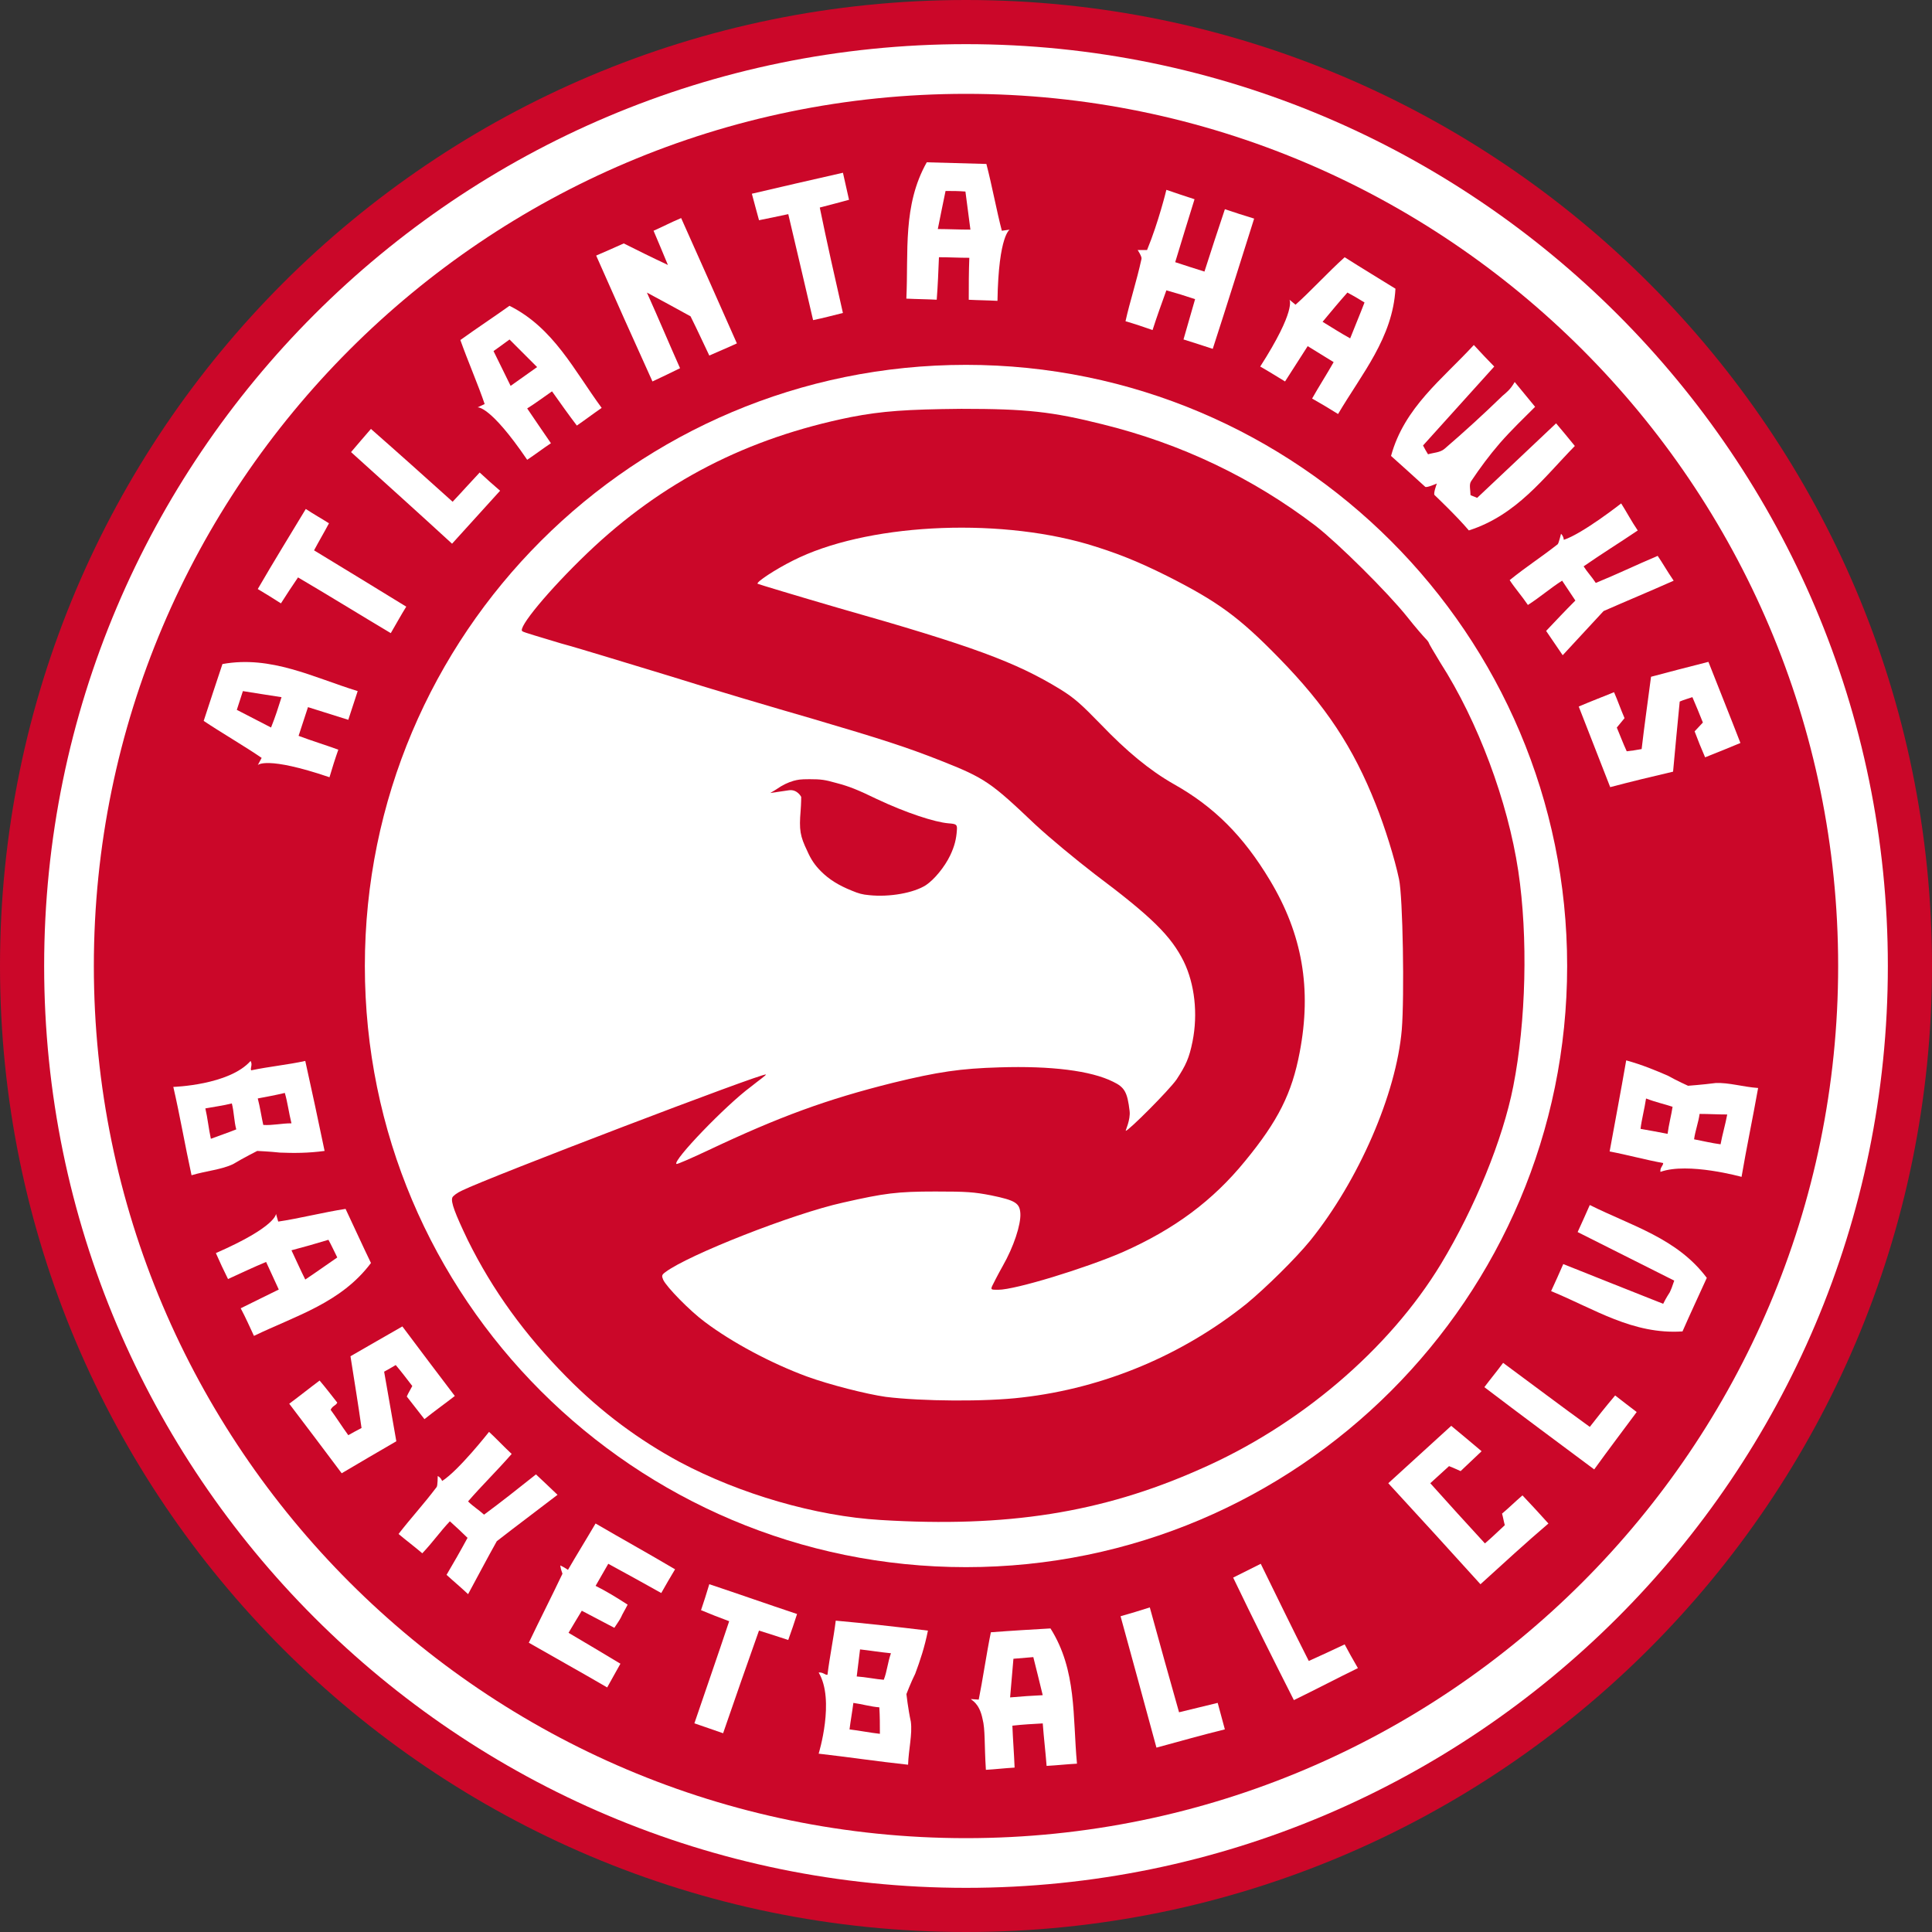 <?xml version="1.0" encoding="utf-8"?>
<!-- Generator: Adobe Illustrator 24.3.0, SVG Export Plug-In . SVG Version: 6.00 Build 0)  -->
<svg version="1.1" id="Layer_1" xmlns="http://www.w3.org/2000/svg" xmlns:xlink="http://www.w3.org/1999/xlink" x="0px" y="0px"
	 viewBox="0 0 512 512" style="enable-background:new 0 0 512 512;" xml:space="preserve">
<rect x="0" y="0" width="512" height="512" fill="#333333" stroke="none"/>
<style type="text/css">
	.st0{fill:#CB0729;}
	.st1{fill:#FFFFFF;}
</style>
<g>
	<path class="st0" d="M256,0C114.69,0,0,114.69,0,256s114.69,256,256,256s256-114.69,256-256S397.31,0,256,0z"/>
	<path class="st1" d="M256,500.3C121.27,500.3,11.7,390.73,11.7,256S121.27,11.7,256,11.7S500.3,121.27,500.3,256
		S390.73,500.3,256,500.3z"/>
	<path class="st0" d="M256,24.87C128.59,24.87,24.87,128.59,24.87,256S128.59,487.13,256,487.13S487.13,383.41,487.13,256
		S383.41,24.87,256,24.87z"/>
	<path class="st1" d="M256,415.31c-87.92,0-159.31-71.24-159.31-159.31S168.08,96.69,256,96.69S415.31,168.08,415.31,256
		S343.92,415.31,256,415.31z"/>
	<g id="layer1" transform="translate(2221.345,-288.337)">
		<path id="path3815" class="st0" d="M-1987.95,691.15c-17.26-1.02-37.3-6.88-53.25-15.36c-10.82-5.85-20.77-13.17-29.99-22.53
			c-11.12-11.26-19.6-22.97-26.19-36.28c-3.36-7.02-4.53-10.09-4.1-11.26c0.15-0.44,1.32-1.32,2.63-1.9
			c6.73-3.36,79.87-31.31,80.46-30.72c0.15,0.15-1.76,1.46-3.95,3.22c-6.73,4.97-20.77,19.6-19.75,20.48
			c0.15,0.15,3.8-1.46,8.19-3.51c19.16-9.07,31.6-13.6,49.15-17.99c12-2.93,17.99-3.8,28.23-4.1c13.75-0.44,24.28,0.88,30.14,3.8
			c3.07,1.46,3.8,2.78,4.39,7.75c0.29,2.34-1.17,5.27-1.02,5.27c0.73,0,11.41-10.68,13.46-13.6c2.49-3.8,3.36-5.71,4.24-10.09
			c1.46-7.31,0.58-15.21-2.34-21.21c-3.36-6.73-8.34-11.7-23.55-23.11c-5.12-3.95-11.85-9.51-15.8-13.17
			c-11.85-11.26-13.31-12.29-25.16-16.97c-8.92-3.51-15.21-5.56-34.08-11.12c-9.66-2.78-26.48-7.75-37.16-11.12
			c-10.68-3.22-23.84-7.31-29.26-8.78c-5.27-1.61-9.95-2.93-10.24-3.22c-1.46-0.73,7.02-10.97,17.26-20.77
			c19.75-18.87,42.28-30.43,69.78-35.99c8.34-1.61,14.78-2.05,29.26-2.19c17.26,0,23.99,0.73,37.45,4.1
			c20.77,5.12,39.79,14.19,56.47,26.92c5.85,4.53,19.02,17.55,24.28,24.14c2.19,2.78,4.39,5.27,4.83,5.71
			c0.44,0.44,0.88,1.02,0.88,1.17c0,0.15,1.46,2.63,3.07,5.27c9.95,15.51,17.85,36.72,20.63,55.15c2.63,17.55,2.05,39.94-1.32,57.05
			c-2.78,14.19-10.24,32.33-19.16,47.1c-13.75,22.67-37.6,43.01-64.22,54.56C-1929.44,689.25-1954.6,693.2-1987.95,691.15
			L-1987.95,691.15z M-1950.5,658.68c21.8-2.49,42.57-11.26,59.54-24.87c5.12-4.24,12.87-11.85,16.82-16.68
			c12.87-15.95,22.82-38.91,24.28-55.88c0.73-8.92,0.29-35.25-0.73-39.94c-1.17-5.56-3.8-13.9-6.14-19.75
			c-6-15.21-13.31-26.19-25.6-38.77c-10.68-10.97-16.38-15.07-29.7-21.8c-8.19-4.1-13.9-6.29-21.21-8.48
			c-24.72-7.17-58.95-5.27-77.97,4.39c-4.68,2.34-9.8,5.71-9.36,6.14c0.29,0.15,9.95,3.07,21.5,6.44
			c35.55,10.09,46.96,14.34,58.66,21.5c3.8,2.34,5.56,3.95,10.83,9.36c6.73,7.02,12.87,12.14,19.31,15.8
			c10.68,6,18.43,13.75,25.45,25.45c8.63,14.34,11.12,28.82,7.9,45.64c-2.05,10.83-5.7,18.14-14.48,28.82
			c-8.48,10.39-18.58,17.99-32.48,24.14c-9.8,4.24-28.38,9.95-32.91,9.95c-1.9,0-2.05,0-1.61-1.02c0.29-0.59,1.46-2.93,2.78-5.27
			c2.93-5.12,4.83-10.97,4.68-13.9c-0.15-2.78-1.32-3.51-7.75-4.83c-4.54-0.88-6.44-1.02-14.78-1.02c-10.09,0-13.46,0.44-24.43,2.93
			c-13.31,2.93-41.11,13.9-47.1,18.43c-1.02,0.73-1.02,1.02-0.58,2.05c0.88,1.9,7.02,8.19,10.97,11.12
			c7.17,5.41,17.55,10.97,27.06,14.48c6,2.19,15.8,4.68,20.92,5.41C-1977.13,659.7-1960.16,659.85-1950.5,658.68L-1950.5,658.68z"/>
		<path id="path3817" class="st0" d="M-1991.03,525.56c-1.76-0.15-2.78-0.44-4.53-1.17c-3.66-1.46-6.14-3.07-8.19-5.12
			c-1.61-1.61-2.63-3.07-3.66-5.41c-1.9-3.95-2.19-5.56-1.76-10.68c0.15-1.9,0.15-3.66,0.15-3.66s-1.02-2.05-3.22-1.76l-4.97,0.73
			l1.46-0.88c1.9-1.32,3.22-1.9,4.68-2.34c1.17-0.29,1.61-0.44,4.24-0.44c3.07,0,4.1,0.15,7.17,1.02c3.36,0.88,5.56,1.76,10.68,4.24
			c7.75,3.66,15.36,6.14,19.02,6.44c2.05,0.15,2.34,0.29,2.19,1.9c-0.15,2.19-0.58,4.1-1.76,6.58c-1.46,3.07-4.24,6.44-6.44,7.9
			C-1979.18,524.97-1985.61,526.14-1991.03,525.56L-1991.03,525.56z"/>
	</g>
	<g>
		<path id="XMLID_290_" class="st1" d="M86.02,305.01c-4.39,0.59-8.19,0.59-11.85,0.44c-2.63-0.29-6-0.44-6-0.44
			s-3.51,1.76-6.44,3.51c-3.07,1.46-7.02,1.76-10.97,2.93c-1.76-8.05-3.07-15.8-4.83-23.41c0,0,14.77-0.44,20.48-6.88
			c0.59,1.02-0.15,1.9,0.15,2.49c4.83-1.02,9.65-1.46,14.34-2.49C82.65,289.06,84.26,296.52,86.02,305.01z M77.24,297.69
			c-0.73-2.93-1.02-5.56-1.76-8.05c-2.49,0.59-4.83,1.02-7.17,1.46c0.59,2.19,1.02,5.12,1.46,7.02
			C72.27,298.28,74.61,297.69,77.24,297.69z M62.61,299.3c-0.59-2.19-0.59-4.68-1.17-6.88c-2.34,0.59-4.68,0.88-7.02,1.32
			c0.59,2.49,0.88,5.41,1.46,8.05C58.22,300.91,60.42,300.18,62.61,299.3z"/>
		<path id="XMLID_280_" class="st1" d="M73.14,321.68l0.59,2.05c5.12-0.73,12.14-2.49,17.85-3.36c2.49,5.27,4.53,9.8,6.73,14.34
			c-7.9,10.53-19.75,13.9-31.01,19.31c-1.17-2.49-2.19-4.83-3.51-7.31c3.51-1.76,6.58-3.22,10.09-4.97
			c-1.17-2.49-2.19-4.83-3.36-7.31c-3.51,1.46-6.58,2.93-10.09,4.53c-1.17-2.34-2.19-4.53-3.22-6.88
			C73.29,325.05,73.14,321.68,73.14,321.68z M80.9,339.09c3.07-2.05,5.71-3.95,8.48-5.85c-0.88-1.76-1.46-3.07-2.34-4.68
			c-3.36,1.02-6.44,1.9-9.8,2.78C78.56,334.12,79.58,336.46,80.9,339.09z"/>
		<path id="XMLID_269_" class="st1" d="M105.03,381.95c-4.83,2.78-9.51,5.56-14.48,8.48c-4.83-6.44-9.22-12.29-13.9-18.43
			c2.78-2.05,5.12-3.95,8.05-6.14c1.61,1.9,3.07,3.8,4.68,5.85c-0.44,0.88-1.17,0.73-1.76,1.9c1.32,1.76,3.07,4.53,4.68,6.73
			c1.32-0.73,2.34-1.32,3.51-1.9c-0.88-6.29-1.9-12.43-2.93-19.02c4.53-2.63,8.92-5.12,13.75-7.9c4.83,6.44,9.22,12.29,13.9,18.43
			c-2.63,2.05-5.12,3.8-8.05,6.14c-1.61-2.05-3.07-3.95-4.68-6c0.44-1.02,1.02-1.9,1.46-2.78c-1.46-1.9-2.78-3.66-4.39-5.56
			c-1.17,0.73-2.05,1.17-3.07,1.76C102.84,369.37,103.86,375.22,105.03,381.95z"/>
		<path id="XMLID_266_" class="st1" d="M142.04,390.73c1.76,1.61,3.22,3.07,5.71,5.41c-5.71,4.39-10.83,8.19-16.09,12.29
			c-2.63,4.68-4.83,8.92-7.61,14.04c-2.34-2.19-3.8-3.36-5.71-5.12c1.9-3.22,3.66-6.29,5.56-9.8c-1.46-1.46-3.07-2.93-4.68-4.39
			c-2.63,2.78-4.53,5.56-7.31,8.48c-2.05-1.76-4.39-3.51-6.29-5.12c3.51-4.53,6.44-7.61,10.09-12.43c0.29-0.29,0.29-2.93,0.29-2.93
			c0.88,0.44,1.17,1.32,1.17,1.32c4.39-2.78,12.43-13.02,12.43-13.02c1.76,1.61,3.95,3.95,6,5.85c-3.95,4.53-7.75,8.19-11.56,12.58
			c1.32,1.32,2.78,2.19,4.24,3.51C132.83,398.04,137.07,394.68,142.04,390.73z"/>
		<path id="XMLID_265_" class="st1" d="M166.33,425.25c-0.73,1.46-1.32,2.34-1.76,3.36c-0.44,0.88-1.02,1.61-1.76,2.78
			c-2.78-1.46-5.56-2.93-8.63-4.53c-1.17,1.9-2.19,3.66-3.51,5.85c4.68,2.78,8.92,5.27,13.75,8.19c-1.17,2.05-2.19,3.95-3.51,6.29
			c-7.02-4.1-13.9-7.9-20.77-11.85c3.07-6.44,6-12.14,8.92-18.29c-0.15-0.44-0.44-1.17-0.59-2.19c1.02,0.44,2.05,1.17,2.05,1.17
			c2.19-3.8,4.83-8.05,7.31-12.29c7.02,4.1,13.9,7.9,21.07,12.14c-1.32,2.19-2.34,3.95-3.66,6.29c-4.68-2.63-9.22-5.12-14.04-7.75
			c-1.17,2.05-2.19,3.8-3.36,5.85C160.77,421.74,163.4,423.35,166.33,425.25z"/>
		<path id="XMLID_264_" class="st1" d="M452.32,338.65c-2.19,4.83-4.39,9.51-6.44,14.19c-13.17,0.88-23.41-6-34.82-10.68
			c1.17-2.49,2.19-4.83,3.22-7.17c9.07,3.66,17.7,7.02,26.48,10.53c0.88-1.76,1.32-2.34,1.76-3.07c0.29-0.59,0.59-1.32,1.17-3.07
			c-8.48-4.24-16.82-8.48-25.6-12.87c1.02-2.19,2.05-4.53,3.22-7.17C432.42,324.9,444.42,328.12,452.32,338.65z"/>
		<path id="XMLID_263_" class="st1" d="M392.34,419.84c-8.19-9.07-16.09-17.7-24.43-26.77c5.56-5.12,10.97-9.95,16.68-15.21
			c2.63,2.19,5.12,4.24,8.05,6.73c-2.05,1.9-3.66,3.51-5.56,5.27c-1.02-0.44-1.9-0.88-3.07-1.32c-1.61,1.46-3.07,2.78-4.97,4.53
			c4.83,5.41,9.51,10.53,14.48,15.95c1.9-1.61,3.51-3.22,5.27-4.83c-0.29-1.02-0.44-2.05-0.73-3.07c1.76-1.46,3.36-3.07,5.41-4.83
			c2.34,2.49,4.53,4.83,6.88,7.46C404.33,408.87,398.63,414.13,392.34,419.84z"/>
		<path id="XMLID_261_" class="st1" d="M193.24,429.64c-2.78-1.02-4.97-1.9-7.46-2.93c0.73-2.19,1.46-4.39,2.19-6.88
			c7.9,2.63,15.36,5.27,23.26,7.9c-0.73,2.34-1.46,4.39-2.34,6.88c-2.63-0.88-4.97-1.61-7.75-2.49c-3.22,9.07-6.29,17.85-9.51,27.21
			c-2.63-0.88-4.97-1.76-7.61-2.63C187.1,447.63,190.17,438.86,193.24,429.64z"/>
		<path id="XMLID_259_" class="st1" d="M428.03,369.81c2.05,1.61,3.8,2.93,5.71,4.39c-3.8,5.12-7.46,9.95-11.26,15.21
			c-9.8-7.31-19.31-14.34-29.11-21.8c1.76-2.34,3.36-4.24,4.97-6.44c7.75,5.71,15.07,11.26,22.97,16.97
			C423.35,375.52,425.55,372.74,428.03,369.81z"/>
		<path id="XMLID_257_" class="st1" d="M306.47,463.14c-3.22-11.85-6.29-23.11-9.51-34.82c2.63-0.73,4.97-1.46,7.75-2.34
			c2.63,9.51,5.12,18.58,7.75,27.79c3.51-0.88,6.73-1.61,10.24-2.49c0.59,2.19,1.17,4.39,1.9,7.02
			C318.61,459.78,312.91,461.39,306.47,463.14z"/>
		<path id="XMLID_256_" class="st1" d="M326.8,418.08c2.63-1.32,4.68-2.34,7.31-3.66c4.24,8.63,8.34,17.12,12.73,25.75
			c3.22-1.46,6.14-2.78,9.51-4.39c1.02,1.9,2.05,3.8,3.51,6.29c-5.71,2.78-10.97,5.56-16.97,8.48
			C337.48,439.88,332.21,429.35,326.8,418.08z"/>
		<path id="XMLID_23_" class="st1" d="M245.91,432.13c-0.88,4.39-2.05,7.9-3.36,11.41c-1.17,2.34-2.34,5.41-2.34,5.41
			s0.44,3.95,1.17,7.31c0.44,3.36-0.59,7.31-0.73,11.41c-8.19-0.88-15.95-2.05-23.7-2.93c0,0,4.39-14.19,0-21.5
			c1.17-0.15,1.76,0.73,2.34,0.59c0.59-4.83,1.61-9.65,2.19-14.34C229.67,430.23,237.42,431.1,245.91,432.13z M236.11,438.13
			c-2.93-0.29-5.56-0.73-8.19-1.02c-0.29,2.49-0.59,4.97-0.88,7.17c2.34,0.15,5.12,0.73,7.17,0.88
			C235.08,442.95,235.23,440.61,236.11,438.13z M233.03,452.46c-2.19-0.15-4.68-0.88-6.88-1.17c-0.29,2.34-0.73,4.68-1.02,7.02
			c2.49,0.29,5.41,0.88,8.05,1.17C233.18,457.14,233.18,454.8,233.03,452.46z"/>
		<path id="XMLID_20_" class="st1" d="M257.32,450.27l2.05,0.15c1.02-4.97,2.05-12.14,3.22-17.85c5.71-0.44,10.83-0.73,15.8-1.02
			c7.02,11.12,5.85,23.41,7.02,35.84c-2.78,0.15-5.27,0.44-8.05,0.59c-0.29-3.8-0.73-7.31-1.02-11.26
			c-2.78,0.15-5.27,0.29-8.05,0.59c0.15,3.8,0.44,7.31,0.59,11.12c-2.63,0.15-4.97,0.44-7.61,0.59c-0.44-6.88-0.15-10.68-0.88-13.46
			C259.51,451.15,257.32,450.56,257.32,450.27z M276.33,449.24c-0.88-3.51-1.61-6.73-2.49-10.09c-1.9,0.15-3.36,0.29-5.27,0.44
			c-0.29,3.51-0.59,6.73-0.88,10.24C270.92,449.54,273.41,449.39,276.33,449.24z"/>
		<path id="XMLID_27_" class="st1" d="M430.96,281.01c4.24,1.17,7.75,2.63,11.12,4.1c2.34,1.32,5.27,2.63,5.27,2.63
			s3.95-0.29,7.31-0.73c3.51-0.15,7.17,1.02,11.26,1.32c-1.46,8.19-3.07,15.8-4.39,23.55c0,0-14.19-3.95-21.5-1.32
			c-0.15-1.17,0.73-1.61,0.73-2.34c-4.83-0.88-9.51-2.19-14.19-3.07C428.03,297.11,429.49,289.5,430.96,281.01z M436.22,291.11
			c-0.44,2.93-1.17,5.56-1.46,8.05c2.49,0.44,4.97,0.88,7.17,1.32c0.29-2.34,1.02-5.12,1.32-7.17
			C441.05,292.57,438.86,292.13,436.22,291.11z M450.41,295.2c-0.29,2.19-1.17,4.53-1.46,6.73c2.34,0.44,4.68,1.02,7.02,1.32
			c0.44-2.49,1.32-5.41,1.76-7.9C455.09,295.35,452.9,295.2,450.41,295.2z"/>
	</g>
	<path id="XMLID_302_" class="st1" d="M378.44,120.39c1.46-0.44,3.22-0.44,4.39-1.46c5.27-4.53,10.39-9.22,15.36-14.04
		c1.02-0.88,2.05-1.61,3.22-3.66c2.63,3.22,3.51,4.24,5.41,6.58c-2.93,2.93-6.29,6.14-9.36,9.65c-2.78,3.22-5.27,6.58-7.61,10.09
		c-0.59,0.88-0.15,2.34-0.15,3.66c0.59,0.29,1.17,0.44,1.76,0.73c6.88-6.44,13.6-12.87,20.92-19.75c1.61,1.9,3.07,3.66,4.97,6
		c-8.19,8.34-15.36,18.29-28.09,22.38c-3.07-3.66-9.07-9.36-9.07-9.36c-0.44-0.29,0.59-3.07,0.59-3.07s-2.63,1.17-3.07,0.88
		c-3.36-3.07-6.14-5.56-9.07-8.19c3.51-12.87,13.6-20.33,21.94-29.4c1.9,2.05,3.66,3.95,5.41,5.71
		c-6.29,7.02-12.58,13.9-18.87,20.92C377.56,118.93,378,119.66,378.44,120.39z"/>
	<path id="XMLID_289_" class="st1" d="M157.99,67.73c2.78-1.17,4.97-2.19,7.31-3.22c3.51,1.76,7.02,3.51,11.7,5.71
		c-1.46-3.51-2.49-6-3.8-9.07c2.34-1.02,4.53-2.19,7.31-3.36c4.97,11.12,9.8,21.94,14.77,33.21c-2.49,1.17-4.68,2.05-7.31,3.22
		c-1.61-3.36-3.07-6.58-4.97-10.39c-3.22-1.76-6.88-3.8-11.56-6.29c3.22,7.17,5.85,13.46,8.78,20.04c-2.34,1.17-4.53,2.19-7.31,3.51
		C167.79,89.82,162.96,78.99,157.99,67.73z"/>
	<path id="XMLID_270_" class="st1" d="M324.61,55.44c2.63,0.88,4.83,1.61,7.75,2.49c-3.66,11.56-7.17,22.82-10.97,34.52
		c-2.63-0.88-4.97-1.61-7.75-2.49c1.02-3.66,2.05-7.02,3.07-10.68c-2.63-0.88-4.97-1.61-7.61-2.34c-1.32,3.66-2.49,6.88-3.66,10.53
		c-2.49-0.88-4.68-1.61-7.17-2.34c1.17-5.27,2.93-10.53,4.24-16.53c0.15-0.59-1.02-2.34-1.02-2.34h2.49
		c3.07-7.46,5.12-15.95,5.12-15.95c2.19,0.73,4.68,1.61,7.46,2.49c-1.76,5.56-3.36,10.97-5.12,16.68c2.63,0.88,4.97,1.61,7.75,2.49
		C320.95,66.41,322.71,61.15,324.61,55.44z"/>
	<path id="XMLID_268_" class="st1" d="M426.72,208.6c-2.93-7.46-5.56-14.19-8.34-21.36c3.07-1.32,6.14-2.49,9.36-3.8
		c1.02,2.34,1.76,4.53,2.78,6.88c-0.59,0.73-1.32,1.61-2.05,2.49c0.88,2.05,1.61,4.1,2.63,6.29c1.32-0.15,2.34-0.29,3.95-0.59
		c0.73-6.29,1.61-12.43,2.49-19.16c4.97-1.32,9.95-2.63,15.21-3.95c2.93,7.46,5.71,14.34,8.48,21.5c-3.22,1.32-6,2.49-9.36,3.8
		c-1.02-2.34-1.9-4.53-2.78-6.88c0.73-0.73,1.32-1.46,2.19-2.34c-0.88-2.19-1.76-4.39-2.78-6.73c-1.32,0.44-2.34,0.73-3.36,1.17
		c-0.59,6.14-1.17,12-1.76,18.58C437.69,205.82,432.27,207.14,426.72,208.6z"/>
	<path id="XMLID_262_" class="st1" d="M81.04,134.88c2.19,1.46,4.1,2.49,6.14,3.8c-1.32,2.49-2.63,4.68-3.95,7.17
		c8.19,4.97,16.09,9.8,24.43,14.92c-1.46,2.34-2.63,4.53-4.1,7.02c-8.34-4.97-16.38-9.95-24.58-14.77
		c-1.61,2.34-2.93,4.39-4.53,6.88c-2.05-1.32-3.95-2.49-6.14-3.8C72.56,148.77,76.8,141.9,81.04,134.88z"/>
	<path id="XMLID_260_" class="st1" d="M223.38,82.94c-2.93,0.73-5.12,1.32-7.9,1.9c-2.19-9.51-4.39-18.72-6.58-28.09
		c-2.63,0.59-4.97,1.02-7.75,1.61c-0.59-2.19-1.17-4.24-1.9-7.02c8.05-1.9,15.8-3.66,24.14-5.56c0.59,2.49,1.02,4.68,1.61,7.17
		c-2.63,0.73-4.97,1.32-7.75,2.05C219.14,64.22,221.18,73.29,223.38,82.94z"/>
	<path id="XMLID_258_" class="st1" d="M119.95,132.97c2.49-2.63,4.68-5.12,7.17-7.75c1.9,1.76,3.51,3.22,5.41,4.83
		c-4.24,4.68-8.34,9.22-12.73,14.04c-8.92-8.19-17.7-16.09-26.77-24.28c1.76-2.05,3.22-3.8,5.27-6.14
		C105.62,120.1,112.64,126.39,119.95,132.97z"/>
	<path id="XMLID_31_" class="st1" d="M439.3,147.31c1.32,1.9,2.34,3.8,4.24,6.58c-6.58,2.93-12.58,5.41-18.58,8.05
		c-3.66,3.95-6.88,7.46-10.83,11.7c-1.76-2.63-2.93-4.24-4.39-6.44c2.63-2.78,4.97-5.27,7.75-8.05c-1.17-1.76-2.34-3.51-3.51-5.27
		c-3.22,2.05-5.85,4.39-9.07,6.44c-1.46-2.19-3.51-4.53-4.83-6.58c4.53-3.66,8.05-5.85,12.73-9.51c0.29-0.29,0.88-2.78,0.88-2.78
		c0.73,0.73,0.73,1.61,0.73,1.61c4.97-1.61,15.21-9.65,15.21-9.65c1.32,2.05,2.78,4.83,4.39,7.17c-4.97,3.36-9.51,6.14-14.34,9.51
		c1.02,1.61,2.19,2.78,3.22,4.39C428.62,152.14,433.44,149.8,439.3,147.31z"/>
	<path id="XMLID_32_" class="st1" d="M341.72,79.43l1.61,1.32c3.8-3.36,8.78-8.78,13.02-12.58c4.83,3.07,9.22,5.71,13.46,8.34
		c-0.73,13.02-8.92,22.53-15.21,33.21c-2.34-1.46-4.53-2.78-6.88-4.1c1.9-3.36,3.8-6.29,5.71-9.65c-2.34-1.46-4.53-2.78-6.88-4.24
		c-2.05,3.22-3.95,6.14-6,9.36c-2.19-1.32-4.24-2.63-6.58-3.95C343.63,82.07,341.72,79.43,341.72,79.43z M357.81,89.67
		c1.32-3.36,2.63-6.44,3.8-9.51c-1.61-1.02-2.93-1.76-4.53-2.63c-2.34,2.63-4.39,5.12-6.58,7.75
		C353.13,86.89,355.18,88.21,357.81,89.67z"/>
	<path id="XMLID_35_" class="st1" d="M264.34,79.73c-2.63-0.15-4.97-0.15-7.61-0.29c0-3.8,0-7.31,0.15-11.12
		c-2.78,0-5.27-0.15-8.05-0.15c-0.15,3.8-0.29,7.31-0.59,11.26c-2.78-0.15-5.27-0.15-8.05-0.29c0.59-12.43-1.02-24.72,5.41-36.13
		c5.12,0.15,10.09,0.29,15.8,0.44c1.46,5.56,2.78,12.73,4.1,17.7l2.05-0.29C267.7,60.85,264.63,62.03,264.34,79.73z M257.17,60.85
		c-0.44-3.51-0.88-6.58-1.32-10.09c-1.9-0.15-3.36-0.15-5.27-0.15c-0.73,3.36-1.32,6.58-2.05,10.09
		C251.61,60.71,254.1,60.85,257.17,60.85z"/>
	<path id="XMLID_38_" class="st1" d="M126.54,107.96l1.9-0.88c-1.61-4.83-4.53-11.56-6.44-16.97c4.68-3.36,8.92-6.14,13.02-9.07
		c11.7,5.85,17.12,17.12,24.43,27.06c-2.34,1.61-4.24,3.07-6.58,4.68c-2.34-3.07-4.39-6-6.58-9.07c-2.34,1.61-4.24,3.07-6.58,4.53
		c2.05,3.07,4.1,6,6.29,9.22c-2.19,1.46-4.1,2.93-6.29,4.39C129.76,107.23,126.54,107.96,126.54,107.96z M142.34,97.28
		c-2.63-2.63-4.83-4.83-7.31-7.31c-1.61,1.17-2.78,2.05-4.24,3.07c1.61,3.22,2.93,6,4.53,9.22
		C137.8,100.5,139.85,99.04,142.34,97.28z"/>
	<path id="XMLID_41_" class="st1" d="M68.32,202.75l1.02-1.9c-4.24-2.93-10.53-6.58-15.36-9.8c1.76-5.41,3.36-10.24,4.97-15.07
		c12.87-2.34,23.99,3.51,35.84,7.17c-0.88,2.63-1.61,4.97-2.49,7.61c-3.66-1.17-7.02-2.19-10.68-3.36
		c-0.88,2.63-1.61,4.97-2.49,7.61c3.51,1.32,6.88,2.34,10.53,3.66c-0.88,2.49-1.61,4.83-2.34,7.31
		C70.51,200.27,68.32,202.75,68.32,202.75z M74.61,184.76c-3.66-0.59-6.73-1.02-10.24-1.61c-0.59,1.76-1.02,3.22-1.61,4.97
		c3.07,1.61,6,3.07,9.07,4.68C73,189.88,73.73,187.54,74.61,184.76z"/>
</g>
</svg>

